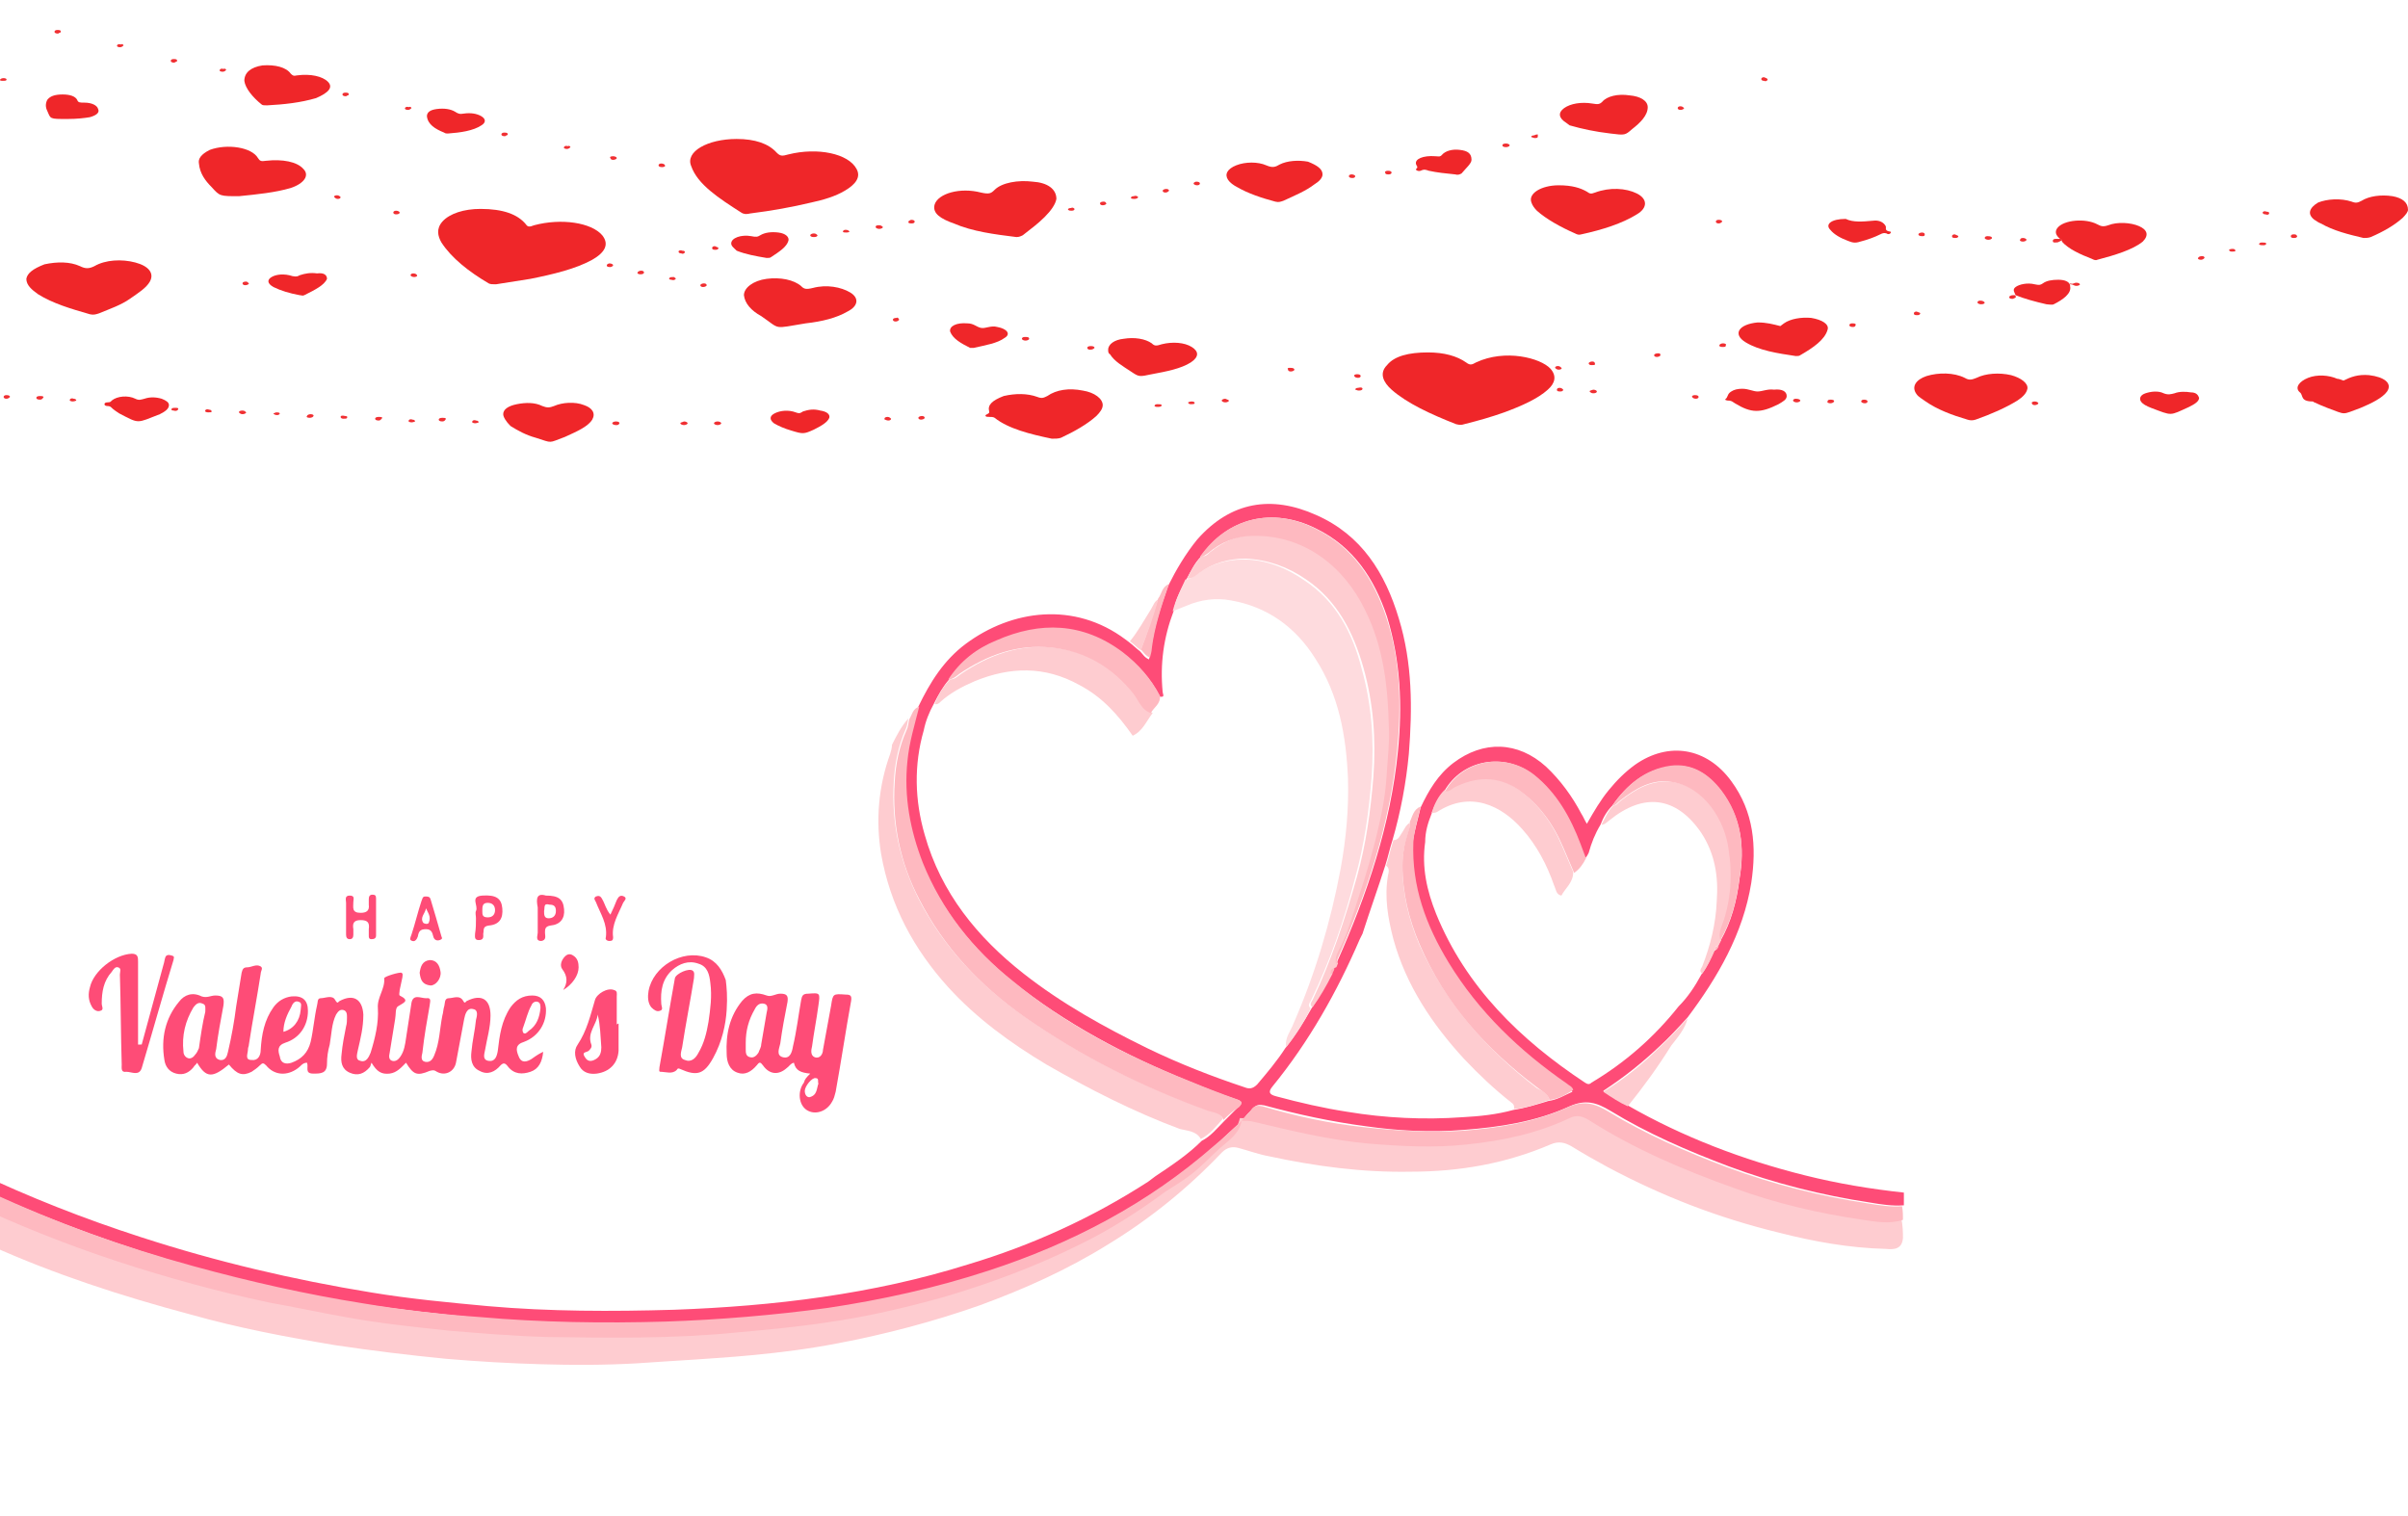 <?xml version="1.0" encoding="utf-8"?>
<!-- Generator: Adobe Illustrator 23.1.0, SVG Export Plug-In . SVG Version: 6.00 Build 0)  -->
<svg version="1.1" id="Layer_1" xmlns="http://www.w3.org/2000/svg" xmlns:xlink="http://www.w3.org/1999/xlink" x="0px" y="0px"
	 viewBox="0 0 265.1 166.9" xml:space="preserve">
<style type="text/css">
	.st0{fill:#FE4C77;}
	.st1{fill:#FECCD0;}
	.st2{fill:#FEB9C0;}
	.st3{fill:#FEDBDE;}
	.st4{fill:#EF2629;}
	.st5{fill:#F02F32;}
</style>
<g id="Text">
	<path class="st0" d="M59.8,115.8c-0.1,1.1-0.5,1.9-1.4,2.2c-0.9,0.3-1.8,0.3-2.5-0.6c-0.3-0.4-0.5-0.4-0.8-0.1
		c-0.6,0.7-1.4,1.1-2.3,0.6c-0.9-0.4-1-1.3-0.9-2.1c0.1-1.2,0.4-2.4,0.5-3.5c0.1-0.4,0.3-1.1-0.3-1.2c-0.7-0.2-0.9,0.6-1,1.1
		c-0.3,1.6-0.6,3.2-0.9,4.8c-0.2,1-1.2,1.5-2.1,1c-0.3-0.2-0.4-0.2-0.8-0.1c-1.4,0.6-1.8,0.4-2.6-0.9c-0.5,0.5-1,1.1-1.8,1.2
		c-0.9,0.1-1.4-0.2-2-1.2c-0.1,0.2-0.1,0.4-0.2,0.5c-0.6,0.7-1.3,1-2.2,0.6s-1-1.2-0.9-2c0.1-1.1,0.3-2.1,0.5-3.1
		c0.1-0.3,0.1-0.7,0.1-1s0-0.7-0.4-0.8c-0.4-0.1-0.6,0.2-0.8,0.5c-0.5,1-0.5,2.2-0.7,3.3c-0.2,0.7-0.3,1.4-0.3,2.1
		c0,1.1-0.7,1.1-1.5,1.1c-1,0-0.5-0.7-0.7-1.2c-0.5,0-0.7,0.4-1,0.6c-1.2,0.9-2.6,0.8-3.5-0.3c-0.3-0.3-0.4-0.3-0.7,0
		c-0.3,0.3-0.6,0.5-0.9,0.7c-1,0.5-1.6,0.3-2.5-0.8c-1.8,1.5-2.5,1.5-3.5-0.2c-0.1,0.2-0.3,0.3-0.4,0.5c-0.5,0.6-1.1,0.9-1.9,0.7
		c-0.8-0.2-1.2-0.8-1.3-1.5c-0.4-2.4,0.1-4.6,1.6-6.4c0.6-0.8,1.5-1.1,2.5-0.6c0.6,0.2,1-0.1,1.5-0.1c0.9,0,1,0.3,0.9,1.1
		c-0.3,1.6-0.6,3.2-0.8,4.8c-0.1,0.4-0.3,1,0.4,1.2c0.6,0.1,0.8-0.4,0.9-0.9c0.4-1.7,0.7-3.4,0.9-5c0.2-1.2,0.4-2.5,0.6-3.7
		c0.1-0.4,0.2-0.6,0.6-0.6c0.5,0,1-0.4,1.5-0.1c0.3,0.2,0,0.5,0,0.8c-0.4,2.6-0.9,5.2-1.3,7.8c0,0.2-0.1,0.3-0.1,0.5
		c0,0.5-0.4,1.2,0.4,1.2c0.7,0.1,1-0.5,1-1.1c0.1-1.7,0.4-3.3,1.4-4.7c0.5-0.7,1.2-1.1,2-1.2c1.2-0.1,1.8,0.4,1.8,1.6
		c0,1.6-0.9,3-2.5,3.5c-0.9,0.3-0.8,0.9-0.6,1.5c0.1,0.8,0.7,0.9,1.3,0.7c1.1-0.4,1.8-1.1,2.1-2.3c0.3-1.3,0.4-2.7,0.7-4
		c0.1-0.3,0-0.8,0.4-0.8c0.5,0,1.3-0.4,1.6,0.2c0.3,0.5,0.3,0.2,0.5,0.1c1.5-0.8,2.5-0.2,2.6,1.5c0,1.4-0.3,2.6-0.6,3.9
		c-0.1,0.5-0.3,1.1,0.3,1.2c0.6,0.2,0.9-0.4,1.1-0.9c0.5-1.6,0.9-3.3,0.8-4.9c-0.1-1.2,0.8-2.1,0.7-3.3c0-0.2,1.7-0.7,1.9-0.6
		s0.1,0.3,0.1,0.5c-0.1,0.5-0.2,0.9-0.3,1.4c0,0.2-0.1,0.5,0,0.6c1.2,0.6,0.4,0.8-0.2,1.2c-0.3,0.2-0.2,0.9-0.3,1.4
		c-0.2,1.2-0.4,2.5-0.6,3.7c-0.1,0.4-0.1,0.8,0.3,0.9c0.4,0.1,0.7-0.2,0.9-0.5c0.4-0.6,0.5-1.3,0.6-2c0.2-1.3,0.4-2.6,0.6-3.9
		c0.2-1,1-0.5,1.6-0.5c0.7-0.1,0.4,0.5,0.4,0.8c-0.3,1.7-0.6,3.4-0.8,5.2c-0.1,0.4-0.2,0.9,0.3,1s0.8-0.2,1-0.7
		c0.6-1.4,0.6-2.9,0.9-4.4c0.1-0.3,0.1-0.7,0.2-1c0.1-0.3,0-0.9,0.5-0.9s1.2-0.4,1.6,0.3c0.2,0.4,0.3,0,0.4,0
		c1.6-0.8,2.6-0.2,2.6,1.6c0,1.3-0.4,2.6-0.6,3.8c-0.1,0.5-0.3,1.1,0.4,1.2s0.9-0.5,1-1.1c0.2-1.7,0.4-3.3,1.4-4.8
		c0.6-0.8,1.3-1.3,2.4-1.3c0.9,0,1.4,0.5,1.5,1.4c0.1,1.6-0.8,3.1-2.4,3.7c-1,0.3-0.9,0.9-0.6,1.6c0.3,0.8,0.9,0.6,1.4,0.3
		C59.2,116.1,59.4,116,59.8,115.8z M22.6,111.4c0-0.4,0.1-0.8-0.3-0.9c-0.4-0.2-0.7,0-1,0.4c-0.9,1.5-1.3,3.1-1.1,4.9
		c0,0.3,0.2,0.6,0.5,0.7s0.6-0.1,0.8-0.4c0.2-0.2,0.3-0.5,0.4-0.7C22.1,114,22.3,112.6,22.6,111.4z M31.2,113.6
		c1.1-0.3,1.8-1.2,1.9-2.4c0-0.3,0.2-0.8-0.2-0.9c-0.4-0.2-0.7,0.2-0.8,0.5C31.6,111.7,31.2,112.6,31.2,113.6z M59.5,111
		c0-0.3,0-0.6-0.3-0.7s-0.6,0.1-0.7,0.4c-0.4,0.7-0.6,1.6-0.9,2.4c-0.1,0.2-0.1,0.4,0,0.6c0.2,0.2,0.4,0,0.6-0.2
		C59.1,112.9,59.4,112,59.5,111z"/>
	<path class="st0" d="M89.2,118.2c-1-0.1-1.6-0.3-1.8-1.2c-0.4,0.1-0.5,0.4-0.8,0.6c-0.9,0.8-1.9,0.7-2.6-0.3
		c-0.3-0.4-0.4-0.4-0.7,0c-0.6,0.7-1.3,1.1-2.1,0.8c-0.9-0.3-1.2-1.2-1.2-2.1c-0.1-2.1,0.3-4.1,1.7-5.8c0.8-0.9,1.6-1,2.7-0.6
		c0.5,0.2,1-0.2,1.5-0.2c0.7,0,0.9,0.2,0.8,0.9c-0.3,1.5-0.6,3.1-0.8,4.6c-0.1,0.5-0.5,1.3,0.3,1.5s1-0.6,1.1-1.2
		c0.4-1.7,0.6-3.4,0.9-5.1c0.1-0.5,0.2-0.7,0.8-0.7c1.3-0.1,1.3-0.1,1.1,1.3c-0.2,1.5-0.5,3-0.7,4.5c-0.1,0.4-0.2,1,0.3,1.2
		c0.6,0.2,0.9-0.4,0.9-0.8c0.3-1.6,0.6-3.3,0.9-4.9c0.2-1.3,0.2-1.3,1.6-1.2c0.5,0,0.7,0.1,0.6,0.7c-0.6,3.3-1.1,6.7-1.7,10
		c-0.1,0.4-0.2,0.8-0.4,1.1c-0.6,1.1-1.9,1.5-2.8,0.9s-1-2.1-0.3-3C88.6,118.8,88.8,118.6,89.2,118.2z M82.1,114.8
		c0,0.2,0,0.5,0,0.7c0,0.4,0,0.8,0.5,0.9c0.4,0.1,0.7-0.2,0.9-0.5c0.1-0.3,0.3-0.6,0.3-0.9c0.2-1.2,0.4-2.3,0.6-3.5
		c0.1-0.4,0.2-0.9-0.3-1s-0.8,0.2-1,0.6C82.4,112.3,82.1,113.5,82.1,114.8z M90.1,119.3c-0.1-0.2,0.1-0.6-0.3-0.6
		c-0.4-0.1-1.2,0.9-1.2,1.4c0,0.4,0.2,0.7,0.5,0.7C90,120.6,89.9,119.8,90.1,119.3z"/>
	<path class="st0" d="M80,111.2c-0.1,1.6-0.5,3.5-1.5,5.3s-1.8,2-3.6,1.2c-0.2-0.1-0.3-0.1-0.4,0.1c-0.5,0.5-1.2,0.2-1.8,0.2
		c-0.2,0-0.1-0.3-0.1-0.5c0.6-3.3,1.1-6.5,1.7-9.8c0.1-0.5,1.6-1.2,2-0.8c0.2,0.2,0.1,0.5,0.1,0.8c-0.4,2.5-0.9,5-1.3,7.6
		c-0.1,0.5-0.4,1.2,0.3,1.4c0.7,0.3,1.2-0.2,1.5-0.8c0.6-1,0.9-2.2,1.1-3.4c0.2-1.4,0.4-2.8,0.2-4.3c-0.1-0.9-0.3-1.8-1.3-2.1
		c-1.1-0.4-2.1,0-2.9,0.7c-1.1,1-1.3,2.3-1.2,3.7c0,0.3,0.3,0.7-0.2,0.8c-0.3,0.1-0.6-0.1-0.9-0.4c-0.4-0.5-0.4-1.2-0.3-1.8
		c0.5-2.7,3.7-4.6,6.3-3.7c1.2,0.4,1.8,1.4,2.2,2.5C80,108.7,80.1,109.7,80,111.2z"/>
	<path class="st0" d="M15.6,115c0.8-2.9,1.6-5.9,2.4-8.8c0.1-0.3,0.1-0.5,0.2-0.8s0.4-0.3,0.7-0.2c0.4,0.1,0.2,0.3,0.2,0.5
		c-1.2,3.9-2.3,7.9-3.5,11.9c-0.3,0.9-1.1,0.4-1.7,0.4c-0.6,0.1-0.5-0.4-0.5-0.8c-0.1-3.3-0.1-6.6-0.2-9.9c0-0.3,0.2-0.7-0.2-0.8
		c-0.3-0.1-0.5,0.2-0.7,0.5c-0.9,1-1.1,2.2-1.1,3.5c0,0.3,0.3,0.7-0.2,0.8c-0.3,0.1-0.7-0.1-0.9-0.5c-0.4-0.7-0.4-1.4-0.2-2.1
		c0.4-1.8,2.7-3.6,4.6-3.7c0.7,0,0.7,0.4,0.7,0.9c0,2.7,0,5.3,0,8c0,0.4,0,0.7,0,1.1C15.5,115,15.5,115,15.6,115z"/>
	<path class="st0" d="M68.1,112.7c0,1,0,2,0,3c-0.1,1.4-1,2.3-2.4,2.5c-0.8,0.1-1.5-0.1-1.9-0.8c-0.5-0.8-0.7-1.7-0.2-2.4
		c1-1.5,1.4-3.2,1.9-4.9c0.2-0.7,1.4-1.4,2.1-1.1c0.4,0.1,0.3,0.4,0.3,0.7c0,1,0,2,0,3.1C68,112.7,68,112.7,68.1,112.7z M65.8,111.7
		c-0.1,1.1-1.2,2-0.7,3.3c0.1,0.3-0.1,0.5-0.3,0.7c-0.3,0.2-0.8,0.1-0.4,0.7c0.3,0.5,0.7,0.5,1.2,0.2s0.6-0.8,0.6-1.3
		C66.1,114.1,66.1,112.9,65.8,111.7z"/>
	<path class="st0" d="M38.1,101c0-0.5,0-1.1,0-1.6c0-0.3-0.2-0.8,0.4-0.8c0.6,0,0.4,0.4,0.4,0.7c0,0.6-0.2,1.2,0.8,1.2
		c0.6,0,1-0.2,0.9-0.9c0-0.2,0-0.4,0-0.6c0-0.3,0.1-0.5,0.4-0.5c0.3,0,0.4,0.1,0.4,0.4c0,1.4,0,2.7,0,4.1c0,0.3-0.2,0.4-0.5,0.4
		s-0.3-0.2-0.3-0.4c0-0.2,0-0.5,0-0.7c0.1-0.7-0.1-1-0.9-1c-0.8,0-0.9,0.4-0.8,1c0,0.2,0,0.4,0,0.6c0,0.3-0.1,0.5-0.4,0.5
		c-0.3,0-0.4-0.2-0.4-0.5C38.1,102.4,38.1,101.7,38.1,101L38.1,101z"/>
	<path class="st0" d="M60.1,98.6c1.4,0,1.9,0.4,2,1.5c0.1,1-0.4,1.7-1.5,1.8c-0.6,0.1-0.6,0.4-0.6,0.8c0,0.3,0.2,0.8-0.4,0.9
		c-0.7,0-0.4-0.6-0.4-0.9c0-0.9,0-1.8,0-2.8C59,98.9,59.1,98.3,60.1,98.6z M59.9,100.3c0,0.4,0,0.8,0.5,0.8s0.8-0.3,0.8-0.8
		s-0.2-0.7-0.7-0.7C59.8,99.4,60,99.9,59.9,100.3z"/>
	<path class="st0" d="M52.4,101.1c0-0.3-0.1-0.6,0-0.8c0.3-0.6-0.7-1.6,0.7-1.7c1.5-0.1,2.1,0.3,2.2,1.4c0.1,1.1-0.3,1.8-1.5,1.9
		c-0.7,0.1-0.5,0.5-0.6,0.9c0,0.3,0.1,0.7-0.5,0.7c-0.5,0-0.4-0.4-0.4-0.7C52.4,102.2,52.4,101.7,52.4,101.1z M53.1,100.3
		c0,0.4,0,0.7,0.6,0.7c0.5,0,0.8-0.3,0.8-0.8s-0.3-0.8-0.8-0.8C53.1,99.4,53.1,99.8,53.1,100.3z"/>
	<path class="st0" d="M48.6,103.1c0.1,0.2,0.1,0.3-0.2,0.4s-0.6,0-0.7-0.4c-0.1-0.4-0.2-0.8-0.8-0.8s-0.8,0.2-0.9,0.8
		c-0.1,0.3-0.3,0.6-0.6,0.5c-0.4-0.1-0.2-0.4-0.1-0.7c0.4-1.2,0.7-2.5,1.1-3.7c0.1-0.2,0.1-0.5,0.4-0.5c0.3,0,0.5,0,0.6,0.3
		C47.8,100.3,48.2,101.7,48.6,103.1z M46.9,100c-0.1,0.6-0.7,1-0.3,1.6c0.1,0.1,0.5,0.2,0.6,0C47.5,100.9,47.1,100.5,46.9,100z"/>
	<path class="st0" d="M67.2,100.7c0.3-0.6,0.5-1.1,0.7-1.6c0.2-0.4,0.4-0.6,0.8-0.4s0,0.5-0.1,0.7c-0.5,1.2-1.3,2.4-1.1,3.8
		c0,0.3-0.1,0.4-0.4,0.4s-0.5-0.2-0.4-0.4c0.2-1.5-0.6-2.6-1.1-3.9c-0.1-0.2-0.3-0.4,0-0.6c0.3-0.1,0.5-0.1,0.7,0.3
		C66.6,99.5,66.7,100.1,67.2,100.7z"/>
	<path class="st0" d="M62,109c0.5-0.8,0.5-1.5-0.1-2.3c-0.3-0.4-0.1-1,0.3-1.4c0.3-0.3,0.6-0.3,0.9-0.1c0.5,0.3,0.6,0.8,0.6,1.3
		C63.7,107.4,63,108.4,62,109z"/>
	<path class="st0" d="M46.2,107.1c0.1-0.7,0.3-1.3,1.1-1.4c0.8,0,1.1,0.6,1.2,1.3c0.1,0.7-0.5,1.5-1.1,1.5
		C46.5,108.4,46.3,107.9,46.2,107.1z"/>
</g>
<g id="Hearts">
	<path class="st0" d="M156.4,88.9c0.9-1.9,1.9-3.6,3.6-4.9c3.3-2.5,7.1-2.4,10.2,0.4c1.6,1.5,2.9,3.3,3.9,5.2
		c0.2,0.3,0.3,0.6,0.6,1.1c0.8-1.4,1.5-2.6,2.4-3.7s1.8-2,2.9-2.8c3.7-2.6,7.9-1.9,10.6,1.8c2.5,3.4,2.8,7.2,2.2,11.2
		c-0.9,5.6-3.7,10.4-7,14.8c-1,1.1-2,2.2-3.1,3.2c-1.9,1.8-3.9,3.4-6.2,4.9c0.9,0.6,1.8,1.2,2.7,1.6c6.1,3.5,12.7,6,19.5,7.7
		c3.6,0.9,7.2,1.5,10.9,1.9c0,0.5,0,1,0,1.4c-1.3,0.1-2.5-0.1-3.7-0.3c-5.3-0.8-10.5-2.1-15.6-4c-4.5-1.7-8.9-3.6-13-6.1
		c-1.5-0.9-2.7-1.3-4.5-0.5c-3.7,1.7-7.7,2.3-11.7,2.6c-3.6,0.3-7.2,0.1-10.7-0.4c-3.8-0.5-7.5-1.3-11.2-2.3
		c-0.5-0.1-0.9-0.1-1.2,0.3c-0.4,0.4-0.9,0.8-1.1,1.3l0,0c-1.1,0.9-2.1,1.9-3.2,2.9c-7.3,6.4-15.8,10.8-24.9,13.8
		c-5.8,1.9-11.7,3.2-17.7,4.1c-5.9,0.9-11.8,1.4-17.8,1.5c-6.8,0.2-13.7,0.1-20.5-0.5c-4.3-0.4-8.5-0.9-12.8-1.5
		c-6.3-1-12.5-2.4-18.7-4.1c-7.7-2.2-15.2-4.9-22.5-8.2c-2.1-1-4.2-2-6.2-2.9c0-0.5,0-1.1,0-1.6c1.7,0.5,3.1,1.5,4.7,2.2
		c5.9,2.8,12,5.2,18.2,7.2c8.3,2.7,16.8,4.7,25.4,6.1c4.2,0.7,8.5,1.1,12.8,1.5c6.8,0.6,13.7,0.6,20.5,0.4c11-0.4,21.9-1.7,32.4-5
		c7-2.1,13.6-5.1,19.8-9.1c0.3-0.2,0.5-0.4,0.8-0.6c1.8-1.2,3.6-2.4,5.1-3.9c1-0.5,1.7-1.4,2.5-2.2c0.5-0.5,1-1,1.5-1.5
		c0.6-0.5,0.4-0.7-0.3-0.9c-1.8-0.6-3.5-1.3-5.2-2c-6.9-2.8-13.5-6.3-19.4-11c-4.3-3.5-7.8-7.8-9.9-13c-1.4-3.6-2.1-7.3-1.7-11.2
		c0.2-2.1,0.8-4,1.3-6c1.3-2.7,2.8-5.1,5.2-6.9c5.1-3.8,12-4.7,17.6-0.5c0.1,0.1,0.3,0.2,0.4,0.3c0.4,0.3,0.8,0.7,1.2,1
		c0.3,0.3,0.5,0.7,1,0.9c0.1-0.4,0.1-0.7,0.2-1c0.3-2.5,1.1-4.8,1.9-7.1c0.9-1.8,1.9-3.5,3.2-5.1c3.7-4.2,8.2-4.9,13.1-2.7
		c5,2.2,7.6,6.4,9.1,11.4c1.5,4.9,1.5,9.9,1.1,14.9c-0.3,3.2-0.9,6.4-1.8,9.5c-0.3,0.9-0.5,1.9-0.8,2.8c-0.8,2.5-1.7,5-2.5,7.5
		c-0.1,0.2-0.2,0.4-0.3,0.6c-2.5,5.8-5.6,11.3-9.6,16.2c-0.5,0.6-0.4,0.9,0.4,1.1c2.6,0.7,5.2,1.3,7.8,1.7c4.2,0.7,8.5,0.9,12.7,0.6
		c1.9-0.1,3.8-0.3,5.6-0.8c1.3-0.2,2.6-0.6,3.9-1c0.9-0.1,1.7-0.6,2.6-1c-0.2-0.4-0.5-0.5-0.7-0.7c-5.2-3.6-9.7-7.9-13-13.3
		c-2.5-4.1-4.1-8.4-3.9-13.3C155.7,91.5,156.1,90.2,156.4,88.9z M177.5,88.7c-0.6,0.6-1,1.3-1.3,2.1c-0.6,1-1,2-1.3,3.1
		c-0.1,0.2-0.2,0.4-0.4,0.6c-0.2-0.5-0.4-1.1-0.6-1.6c-1.1-2.9-2.6-5.6-5.1-7.6c-3.2-2.5-7.8-1.7-9.8,1.8c-0.7,0.7-1.1,1.6-1.4,2.5
		c-0.4,1-0.7,2-0.7,3.1c-0.4,2.8,0.2,5.4,1.2,7.9c3.3,8.1,9.3,13.9,16.4,18.6c0.3,0.2,0.5,0.2,0.7,0c3.7-2.2,6.9-5,9.6-8.4
		c1-1,1.8-2.2,2.5-3.5c0.6-0.8,1-1.7,1.4-2.6c0.2-0.1,0.4-0.2,0.4-0.5c0.1-0.2,0.2-0.4,0.3-0.6c1.2-2.1,1.8-4.4,2.1-6.8
		c0.6-3.5,0.2-6.8-2-9.7c-1.4-1.8-3.2-3.1-5.6-2.7C181.2,84.7,179.1,86.4,177.5,88.7z M104.5,74.8c-0.7,0.8-1.2,1.7-1.7,2.7
		c-0.5,0.9-0.9,1.9-1.1,2.9c-1.1,3.8-1,7.7,0.1,11.5c1.8,6.4,5.8,11.3,10.9,15.3c4.2,3.3,8.9,5.9,13.6,8.2c3.5,1.7,7.1,3.1,10.7,4.3
		c0.5,0.2,0.9,0.2,1.4-0.3c1.1-1.3,2.2-2.6,3.1-4c1.1-1.4,2-2.8,2.9-4.4c0.8-1.2,1.5-2.4,2-3.7c0.2-0.2,0.4-0.4,0.4-0.7
		c0.1-0.1,0.1-0.3,0.2-0.4c0.1-0.1,0.2-0.2,0.2-0.3c3.3-7.4,5.9-15.1,6.7-23.2c0.5-5,0.3-9.9-1.2-14.8c-1.4-4.2-3.7-7.7-7.8-9.7
		c-4.8-2.4-9.8-1.2-12.7,3.1c-0.7,0.7-1.1,1.6-1.6,2.5c-0.6,1.1-1.2,2.2-1.4,3.5c-1.1,2.9-1.5,5.8-1.2,8.9c0,0.2,0.3,0.6-0.3,0.5
		c-1-2-2.4-3.5-4.1-4.8c-4.4-3.3-9-3.4-13.9-1.3C107.6,71.4,105.8,72.8,104.5,74.8z"/>
	<path class="st1" d="M209.5,136.3c-0.1,1.2-0.9,1.3-1.9,1.2c-4-0.1-7.9-0.8-11.8-1.8c-6.6-1.6-12.8-4-18.8-7.2
		c-1.3-0.7-2.7-1.5-4-2.3c-0.7-0.4-1.4-0.6-2.3-0.2c-4.9,2.1-10,3-15.4,3c-5.3,0.1-10.5-0.6-15.6-1.7c-1.1-0.2-2.2-0.6-3.3-0.9
		c-0.7-0.2-1.3-0.1-1.9,0.5c-3.7,3.9-7.9,7.3-12.5,10.1c-4.5,2.8-9.2,4.9-14.1,6.7c-5.1,1.8-10.4,3.2-15.7,4.2
		c-3.1,0.6-6.2,1-9.4,1.3c-4.2,0.4-8.5,0.6-12.7,0.9c-3.5,0.2-7,0.2-10.5,0.1c-3.5-0.1-7-0.3-10.5-0.6c-4.1-0.4-8.2-0.9-12.2-1.5
		c-5.4-0.9-10.7-1.9-16-3.4c-7.5-2-14.9-4.4-22-7.6c-1.8-0.8-3.6-1.6-5.5-2.5c-0.3-0.1-0.6-0.2-1-0.2c0-1.3,0-2.6,0-3.9
		c1.3,0,2.3,0.8,3.4,1.3c5.5,2.7,11.2,4.9,17,6.8c5.5,1.8,11,3.4,16.6,4.5c2.8,0.6,5.6,1.2,8.4,1.6c3.8,0.6,7.6,1.1,11.4,1.5
		c3.6,0.4,7.2,0.7,10.8,0.7c7,0.1,13.9,0.1,20.9-0.5c3.3-0.3,6.6-0.6,9.9-1.1c4.4-0.6,8.7-1.6,12.9-2.8c5.2-1.5,10.2-3.4,15-5.8
		c3.3-1.6,6.4-3.6,9.4-5.8c0.9-0.6,1.8-1.1,2.7-1.8c1.2-0.9,2.1-2,3.2-2.9c1-0.9,2.2-1.6,2.5-3.1l0,0c0.4,0,0.9,0,1.3,0.1
		c4.1,1.1,8.3,2,12.6,2.4c3.6,0.3,7.3,0.5,10.9,0.1c3.9-0.4,7.7-1.2,11.3-2.9c0.8-0.4,1.4-0.2,2.1,0.2c5,3.2,10.4,5.5,16,7.5
		c4.6,1.6,9.4,2.8,14.2,3.5c1.4,0.2,2.9,0.5,4.4,0C209.5,135,209.5,135.7,209.5,136.3z"/>
	<path class="st2" d="M136.7,123.4c-0.3,1.5-1.5,2.2-2.5,3.1c-1.1,1-2.1,2.1-3.2,2.9c-0.9,0.7-1.8,1.2-2.7,1.8
		c-3,2.2-6.1,4.2-9.4,5.8c-4.8,2.4-9.9,4.3-15,5.8c-4.3,1.2-8.6,2.2-12.9,2.8c-3.3,0.5-6.6,0.8-9.9,1.1c-7,0.7-13.9,0.6-20.9,0.5
		c-3.6-0.1-7.2-0.4-10.8-0.7c-3.8-0.4-7.6-0.8-11.4-1.5c-2.8-0.5-5.6-1.1-8.4-1.6c-5.6-1.2-11.1-2.7-16.6-4.5
		c-5.8-1.9-11.5-4.2-17-6.8c-1.1-0.5-2.1-1.3-3.4-1.3c0-0.8,0-1.6,0-2.5c2.1,1,4.2,2,6.2,2.9c7.3,3.4,14.8,6.1,22.5,8.2
		c6.2,1.7,12.4,3.1,18.7,4.1c4.2,0.7,8.5,1.2,12.8,1.5c6.8,0.6,13.7,0.7,20.5,0.5c5.9-0.2,11.9-0.7,17.8-1.5
		c6-0.9,11.9-2.2,17.7-4.1c9.2-3,17.6-7.4,24.9-13.8C134.6,125.4,135.6,124.4,136.7,123.4z"/>
	<path class="st2" d="M209.5,134.3c-1.5,0.5-3,0.2-4.4,0c-4.8-0.7-9.6-1.8-14.2-3.5c-5.6-2-11-4.3-16-7.5c-0.7-0.4-1.3-0.6-2.1-0.2
		c-3.6,1.7-7.4,2.5-11.3,2.9c-3.6,0.4-7.3,0.2-10.9-0.1c-4.3-0.4-8.4-1.4-12.6-2.4c-0.4-0.1-0.9-0.1-1.3-0.1
		c0.3-0.5,0.8-0.8,1.1-1.3c0.3-0.4,0.7-0.4,1.2-0.3c3.7,1.1,7.4,1.9,11.2,2.3c3.6,0.4,7.1,0.6,10.7,0.4c4-0.3,8-0.9,11.7-2.6
		c1.8-0.8,3-0.4,4.5,0.5c4.1,2.5,8.5,4.4,13,6.1c5.1,1.9,10.3,3.2,15.6,4c1.2,0.2,2.5,0.4,3.7,0.3
		C209.5,133.3,209.5,133.8,209.5,134.3z"/>
	<path class="st1" d="M132.2,125.4c-0.5-0.9-1.5-0.9-2.3-1.1c-5.1-1.9-10-4.4-14.7-7.1c-4-2.4-7.7-5.1-10.8-8.5
		c-3.8-4.2-6.4-9-7.4-14.7c-0.6-3.7-0.3-7.4,1-11c0.1-0.3,0.2-0.7,0.2-1c0.5-1,1-2,1.8-2.9c-0.1,0.4-0.1,0.8-0.3,1.2
		c-0.8,1.8-1.2,3.8-1.3,5.7c-0.3,4.6,0.7,8.9,2.7,12.9c2.7,5.3,6.7,9.5,11.5,12.9c6.3,4.4,13.1,7.8,20.3,10.4c0.6,0.2,1.5,0.2,1.7,1
		C133.9,124,133.2,124.9,132.2,125.4z"/>
	<path class="st2" d="M134.7,123.3c-0.3-0.8-1.1-0.8-1.7-1c-7.2-2.6-14-6-20.3-10.4c-4.8-3.4-8.8-7.6-11.5-12.9
		c-2.1-4-3-8.4-2.7-12.9c0.1-2,0.5-3.9,1.3-5.7c0.2-0.4,0.2-0.8,0.3-1.2c0.3-0.5,0.4-1.2,1.1-1.4c-0.5,2-1.1,3.9-1.3,6
		c-0.4,3.9,0.3,7.6,1.7,11.2c2.1,5.2,5.5,9.5,9.9,13c5.8,4.8,12.4,8.2,19.4,11c1.7,0.7,3.5,1.4,5.2,2c0.6,0.2,0.8,0.4,0.3,0.9
		C135.7,122.3,135.2,122.8,134.7,123.3z"/>
	<path class="st1" d="M170.6,121.1c-1.3,0.4-2.5,0.9-3.9,1c0-0.3,0-0.5-0.3-0.7c-1.9-1.5-3.6-3.1-5.2-4.8c-3.5-3.8-6.4-8.1-7.8-13.2
		c-0.6-2.3-1-4.6-0.6-7c0.1-0.4,0.2-0.8-0.2-1.1c0.3-0.9,0.5-1.9,0.8-2.8c0.6,0,0.7-0.5,1-0.9c0.2-0.3,0.4-0.8,0.8-1
		c0.1,0.4-0.1,0.8-0.2,1.2c-0.4,1.2-0.6,2.4-0.6,3.6c0,3,0.7,5.9,1.9,8.7c2.9,6.4,7.4,11.5,12.9,15.7
		C169.8,120.1,170.4,120.4,170.6,121.1z"/>
	<path class="st2" d="M170.6,121.1c-0.2-0.7-0.9-1-1.4-1.4c-5.6-4.2-10.1-9.2-12.9-15.7c-1.2-2.8-1.9-5.7-1.9-8.7
		c0-1.2,0.2-2.4,0.6-3.6c0.1-0.4,0.3-0.8,0.2-1.2c0.3-0.6,0.4-1.4,1.2-1.7c-0.3,1.3-0.7,2.5-0.8,3.9c-0.2,4.9,1.4,9.2,3.9,13.3
		c3.3,5.4,7.8,9.7,13,13.3c0.2,0.2,0.6,0.3,0.7,0.7C172.4,120.5,171.6,121,170.6,121.1z"/>
	<path class="st1" d="M179.2,121.8c-0.9-0.4-1.8-1-2.7-1.6c2.3-1.4,4.3-3,6.2-4.9c1.1-1,2.1-2.1,3.1-3.2c-0.3,1.2-1.1,2.1-1.8,3
		C182.5,117.5,180.9,119.7,179.2,121.8z"/>
	<path class="st2" d="M128.7,64.3c-0.8,2.3-1.6,4.7-1.9,7.1c0,0.3-0.1,0.6-0.2,1c-0.5-0.2-0.7-0.6-1-0.9c0.7-1.8,1.3-3.7,1.9-5.6
		C127.9,65.4,127.9,64.6,128.7,64.3z"/>
	<path class="st1" d="M127.5,66c-0.5,1.9-1.2,3.8-1.9,5.6c-0.4-0.3-0.8-0.7-1.2-1c0.9-1.1,1.6-2.4,2.3-3.5
		C127,66.6,127.1,66.2,127.5,66z"/>
	<path class="st3" d="M141.6,115.3c-0.2-1,0.5-1.8,0.8-2.6c2.4-5.5,4.1-11.2,5.2-17.1c0.6-3.3,0.9-6.6,0.8-9.9
		c-0.2-4.7-1-9.2-3.6-13.2c-2.2-3.5-5.3-5.7-9.3-6.4c-1.6-0.3-3.3-0.1-4.9,0.6c-0.5,0.2-1,0.4-1.5,0.6c0.3-1.2,0.9-2.4,1.4-3.5
		c0.5,0,0.9-0.3,1.3-0.6c1.5-1.1,3.3-1.6,5.1-1.6c2.4,0,4.7,0.9,6.7,2.3c3.5,2.3,5.3,5.8,6.3,9.7c1.1,3.9,1.4,7.9,1.1,12
		c-0.3,3.8-0.8,7.4-1.8,11c-1.2,4.7-2.8,9.3-4.9,13.6c-0.1,0.2-0.4,0.5,0,0.8C143.6,112.5,142.7,113.9,141.6,115.3z"/>
	<path class="st1" d="M144.5,110.9c-0.4-0.3-0.1-0.6,0-0.8c2.1-4.4,3.6-9,4.9-13.6c1-3.6,1.5-7.3,1.8-11c0.3-4.1,0-8.1-1.1-12
		s-2.9-7.4-6.3-9.7c-2-1.4-4.3-2.2-6.7-2.3c-1.8,0-3.6,0.5-5.1,1.6c-0.4,0.3-0.7,0.6-1.3,0.6c0.4-0.9,0.9-1.7,1.6-2.5
		c0.4,0.1,0.6-0.1,0.9-0.4c1.5-1.2,3.1-1.9,5-1.9c5.6-0.1,10,3.4,12.3,8.2c1.9,4,2.4,8.4,2.6,12.8c0.1,1.6-0.2,3.1-0.2,4.7
		c-0.1,2.1-0.5,4.2-0.9,6.2c-0.6,2.7-1.4,5.5-2.3,8.1c-0.6,1.7-1,3.5-1.9,5.2c-0.3,0.6-0.8,1.2-0.5,2c-0.1,0.1-0.1,0.3-0.2,0.4
		c-0.4,0.1-0.4,0.4-0.4,0.7C146,108.6,145.3,109.8,144.5,110.9z"/>
	<path class="st2" d="M147.1,106.2c-0.2-0.8,0.2-1.4,0.5-2c0.8-1.6,1.3-3.4,1.9-5.2c0.9-2.7,1.7-5.4,2.3-8.1
		c0.5-2.1,0.8-4.1,0.9-6.2c0.1-1.6,0.3-3.1,0.2-4.7c-0.1-4.4-0.6-8.8-2.6-12.8c-2.3-4.8-6.7-8.3-12.3-8.2c-1.9,0-3.6,0.7-5,1.9
		c-0.3,0.2-0.5,0.4-0.9,0.4c3-4.3,8-5.5,12.7-3.1c4.1,2,6.4,5.5,7.8,9.7c1.6,4.8,1.7,9.8,1.2,14.8c-0.8,8.2-3.4,15.8-6.7,23.2
		C147.2,106,147.1,106.1,147.1,106.2z"/>
	<path class="st1" d="M124.7,81c-1.6-2.3-3.4-4.3-5.9-5.6c-3.8-2.1-7.6-2-11.5-0.4c-1.4,0.6-2.7,1.3-3.8,2.3
		c-0.2,0.2-0.4,0.3-0.6,0.2c0.4-1,0.9-1.9,1.7-2.7c0.5,0,0.8-0.3,1.2-0.6c3.1-2.1,6.4-3.3,10.2-2.9c3.7,0.4,6.7,2.2,9,5.1
		c0.6,0.7,0.9,1.7,1.9,2.1C126.2,79.4,125.8,80.5,124.7,81z"/>
	<path class="st2" d="M126.7,78.5c-1-0.3-1.3-1.3-1.9-2.1c-2.3-2.9-5.3-4.7-9-5.1c-3.8-0.4-7.1,0.8-10.2,2.9
		c-0.4,0.3-0.7,0.6-1.2,0.6c1.3-2,3.1-3.4,5.3-4.3c4.8-2.1,9.5-2,13.9,1.3c1.7,1.3,3.1,2.9,4.1,4.8C127.8,77.5,127,77.9,126.7,78.5z
		"/>
	<path class="st1" d="M171.9,98.6c-0.6-0.1-0.6-0.7-0.8-1.1c-0.8-2.3-1.9-4.4-3.5-6.2c-2.3-2.6-5.7-4.3-9.4-1.9
		c-0.2,0.1-0.4,0.1-0.6,0.1c0.3-0.9,0.7-1.8,1.4-2.5c0.4,0.1,0.7-0.2,1-0.4c2.4-1.2,4.7-1.3,7,0.2c2.3,1.6,3.9,3.8,5,6.4
		c0.4,0.9,0.8,1.9,1.2,2.8C173.2,97.2,172.3,97.8,171.9,98.6z"/>
	<path class="st1" d="M187.4,107.2c-0.4-0.3-0.1-0.6,0-0.8c0.9-2.3,1.5-4.7,1.6-7.2c0.2-2.7-0.2-5.2-1.7-7.5
		c-2.8-4.1-6.4-4.4-10.1-1.4c-0.3,0.2-0.5,0.5-0.9,0.5c0.4-0.7,0.7-1.5,1.3-2.1c0.4,0,0.6-0.4,0.9-0.6c1.7-1.3,3.4-2.3,5.7-2
		c3.6,0.6,5.8,4.2,6.2,7.4c0.3,2.4,0.3,4.9-0.4,7.4c-0.2,0.8-0.8,1.6-0.5,2.6c-0.1,0.2-0.2,0.4-0.3,0.6c-0.3,0-0.4,0.2-0.4,0.5
		C188.4,105.5,188,106.4,187.4,107.2z"/>
	<path class="st2" d="M189.4,103.5c-0.3-0.9,0.3-1.8,0.5-2.6c0.7-2.4,0.8-4.9,0.4-7.4c-0.4-3.1-2.6-6.8-6.2-7.4
		c-2.2-0.4-4,0.7-5.7,2c-0.3,0.2-0.5,0.6-0.9,0.6c1.6-2.3,3.6-4,6.4-4.4c2.4-0.3,4.2,0.9,5.6,2.7c2.2,2.9,2.6,6.2,2,9.7
		C191.2,99.1,190.6,101.4,189.4,103.5z"/>
	<path class="st2" d="M173.3,96.1c-0.4-0.9-0.8-1.9-1.2-2.8c-1.1-2.6-2.7-4.8-5-6.4c-2.3-1.5-4.6-1.4-7-0.2c-0.3,0.2-0.6,0.5-1,0.4
		c2-3.5,6.6-4.3,9.8-1.8c2.5,2,4,4.7,5.1,7.6c0.2,0.5,0.4,1.1,0.6,1.6C174.3,95.1,173.9,95.7,173.3,96.1z"/>
	<path class="st2" d="M146.5,107.3c0-0.3-0.1-0.6,0.4-0.7C146.9,106.9,146.7,107.1,146.5,107.3z"/>
	<path class="st2" d="M188.8,104.6c0-0.3,0.1-0.4,0.4-0.5C189.2,104.4,189,104.5,188.8,104.6z"/>
</g>
<g id="Hearts_and_dots">
	<path class="st4" d="M52.9,23c2.5,0,4.1,0.6,5,1.7c0.2,0.3,0.4,0.3,0.9,0.1c3-0.8,6.3-0.3,7.5,1.1c0.8,1,0.3,1.9-1.1,2.7
		c-1.8,1-4.3,1.6-6.8,2.1c-1.2,0.2-2.5,0.4-3.8,0.6c-0.4,0-0.6,0-0.8-0.1c-2.2-1.3-4.1-2.8-5.2-4.5c-0.4-0.7-0.6-1.5,0.1-2.3
		C49.5,23.5,51.1,23,52.9,23z"/>
	<path class="st4" d="M157.2,38.8c1.8,0,3.2,0.4,4.2,1.1c0.4,0.3,0.6,0.3,1.1,0c3.2-1.5,7.1-0.5,8.2,0.7c0.7,0.8,0.5,1.6-0.3,2.3
		c-1.1,1-2.9,1.8-4.8,2.5c-1.4,0.5-2.8,0.9-4.4,1.3c-0.3,0.1-0.5,0.1-0.9,0c-2.8-1.1-5.4-2.3-7.1-3.8c-0.9-0.8-1.4-1.8-0.5-2.7
		C153.5,39.2,155.1,38.8,157.2,38.8z"/>
	<path class="st4" d="M81.1,15.3c2,0,3.5,0.5,4.4,1.5c0.4,0.4,0.6,0.4,1.3,0.2c3.2-0.8,6.6-0.1,7.5,1.6c0.5,0.9-0.1,1.7-1.3,2.4
		c-1,0.6-2.3,1-3.7,1.3c-2.1,0.5-4.3,0.9-6.7,1.2c-0.4,0.1-0.7,0.1-1-0.1c-2.5-1.6-4.8-3.1-5.5-5.1C75.4,16.7,77.9,15.3,81.1,15.3z"
		/>
	<path class="st4" d="M2.9,30.7c0.1-0.6,0.7-1.1,2-1.6c1.4-0.3,2.8-0.3,3.9,0.2c0.6,0.3,1,0.3,1.6,0c1.2-0.7,3-0.8,4.5-0.4
		c1.5,0.4,2.1,1.2,1.6,2.1c-0.4,0.7-1.2,1.2-2.2,1.9s-2.2,1.1-3.4,1.6c-0.3,0.1-0.6,0.2-1,0.1c-2.1-0.6-4.1-1.2-5.7-2.2
		C3.5,31.9,2.9,31.4,2.9,30.7z"/>
	<path class="st4" d="M116.3,21.9c-0.1,0.6-0.6,1.3-1.3,2c-0.7,0.7-1.5,1.3-2.4,2c-0.2,0.1-0.4,0.2-0.7,0.2
		c-2.4-0.3-4.8-0.6-6.9-1.5c-1.4-0.5-2.4-1.1-2.1-2.1c0.4-1.2,2.8-1.9,5.1-1.3c0.9,0.2,1.1,0.1,1.5-0.3c0.8-0.8,2.6-1.1,4.2-0.9
		C115.3,20.1,116.3,20.8,116.3,21.9z"/>
	<path class="st4" d="M121.4,44.6c0,0.4-0.3,0.8-0.7,1.2c-1,0.9-2.4,1.7-3.9,2.4c-0.3,0.1-0.6,0.1-1,0.1c-2.4-0.5-4.8-1.1-6.3-2.3
		c-0.3-0.2-0.9,0-1-0.2c-0.1-0.2,0.5-0.2,0.4-0.5c-0.2-0.7,0.3-1.2,1.6-1.7c1.3-0.3,2.6-0.3,3.7,0.1c0.5,0.2,0.7,0.1,1.1-0.1
		c1-0.7,2.4-0.9,3.9-0.6C120.5,43.2,121.4,43.9,121.4,44.6z"/>
	<path class="st4" d="M21.9,18c-0.1-0.5,0.2-1,1.2-1.5c1.9-0.7,4.6-0.3,5.3,0.9c0.2,0.3,0.3,0.4,0.9,0.3c1.8-0.2,3.4,0.1,4.1,0.9
		c0.7,0.7,0.1,1.6-1.4,2.1c-1.7,0.5-3.7,0.7-5.7,0.9c-2.1,0-2.1,0-3-1C22.6,19.9,22,19.1,21.9,18z"/>
	<path class="st4" d="M81.9,32.5c0-0.8,1-1.6,2.5-1.8c1.5-0.2,3,0.1,3.8,0.8c0.3,0.3,0.5,0.4,1.3,0.2c1.5-0.4,3.1-0.1,4.1,0.5
		c1,0.6,0.9,1.5-0.3,2.1c-1.2,0.7-2.8,1.1-4.6,1.3c-3.7,0.6-2.7,0.7-4.9-0.8C82.7,34.2,82,33.4,81.9,32.5z"/>
	<path class="st4" d="M223.2,42.8c-0.1,0.5-0.5,0.9-1.1,1.3c-1.3,0.8-2.9,1.5-4.6,2.1c-0.3,0.1-0.6,0.1-0.9,0
		c-1.7-0.5-3.3-1.1-4.6-2c-0.4-0.3-0.8-0.5-1-0.8c-0.6-0.8-0.1-1.6,1.1-2c1.3-0.4,3-0.4,4.2,0.2c0.5,0.3,0.8,0.2,1.3,0
		c1-0.5,2.5-0.6,3.8-0.3C222.5,41.6,223.3,42.2,223.2,42.8z"/>
	<path class="st4" d="M171.6,20.4c1.5,0,2.4,0.3,3.1,0.7c0.3,0.2,0.4,0.3,0.9,0.1c1.6-0.6,3.4-0.5,4.6,0.1c1.2,0.6,1.2,1.6,0,2.3
		c-1.6,1-3.8,1.7-6.1,2.2c-0.3,0.1-0.5,0-0.7-0.1c-1.6-0.7-3.2-1.6-4.2-2.5c-0.3-0.3-0.5-0.6-0.6-0.9
		C168.2,21.3,169.7,20.4,171.6,20.4z"/>
	<path class="st4" d="M265.1,23.1c0,0.2-0.2,0.5-0.6,0.9c-0.9,0.8-2.1,1.5-3.5,2.1c-0.3,0.1-0.5,0.1-0.8,0.1
		c-1.7-0.4-3.3-0.8-4.7-1.6c-0.3-0.1-0.5-0.3-0.7-0.4c-0.8-0.6-0.6-1.3,0.4-1.9c1-0.4,2.5-0.5,3.7-0.1c0.5,0.2,0.7,0.1,1.1-0.1
		c0.8-0.5,2.1-0.7,3.4-0.5C264.5,21.8,265.1,22.3,265.1,23.1z"/>
	<path class="st4" d="M145.6,19.2c0,0.4-0.4,0.8-0.9,1.1c-0.9,0.7-2.1,1.2-3.4,1.8c-0.3,0.1-0.5,0.2-0.9,0.1c-1.5-0.4-3-0.9-4.2-1.6
		c-0.4-0.2-0.8-0.5-1-0.8c-0.4-0.6-0.1-1.2,0.9-1.6c1-0.4,2.4-0.4,3.3,0c0.7,0.3,1,0.2,1.5-0.1c0.8-0.4,2-0.5,3.1-0.3
		C145,18.2,145.6,18.6,145.6,19.2z"/>
	<path class="st4" d="M55.4,45.6c0-0.5,0.5-0.9,1.5-1.1c1-0.2,2-0.2,2.8,0.2c0.5,0.2,0.8,0.2,1.3,0c0.9-0.4,2.3-0.5,3.3-0.1
		c0.9,0.3,1.3,0.9,0.9,1.6c-0.5,0.8-1.7,1.3-3,1.9c-1.9,0.7-1.3,0.7-3.2,0.1c-1.1-0.3-2-0.8-2.8-1.3C55.7,46.4,55.4,45.9,55.4,45.6z
		"/>
	<path class="st4" d="M196,35.9c0.1-0.1,0.3-0.2,0.4-0.3c0.7-0.5,1.9-0.7,3-0.6c1.2,0.2,2,0.7,1.8,1.3c-0.3,1.1-1.6,2-3,2.8
		c-0.1,0.1-0.3,0.1-0.5,0.1c-2-0.3-4-0.6-5.5-1.5s-0.8-2,1.3-2.2C194.5,35.5,195.2,35.7,196,35.9z"/>
	<path class="st4" d="M258,41.9c0.8-0.4,1.6-0.7,2.8-0.6c1.7,0.2,2.6,0.9,2,1.8c-0.5,0.7-1.7,1.3-2.9,1.8c-2.2,0.8-1.5,0.8-3.7,0
		c-0.5-0.2-1-0.4-1.4-0.6c-0.1,0-0.1-0.1-0.2-0.1c-1.4,0-1-0.7-1.4-1c-0.6-0.5-0.1-1.2,0.9-1.6s2.3-0.3,3.2,0.1
		C257.5,41.7,257.7,41.8,258,41.9z"/>
	<path class="st4" d="M26.9,8.9c0-0.9,0.7-1.5,2-1.7c1.4-0.1,2.6,0.2,3.1,0.9c0.2,0.2,0.3,0.3,0.7,0.2c1.5-0.2,2.8,0.1,3.4,0.7
		c0.6,0.6,0.1,1.2-1.3,1.8c-1.7,0.5-3.5,0.7-5.4,0.8c-0.3,0-0.5,0-0.6-0.1C27.8,10.7,27,9.7,26.9,8.9z"/>
	<path class="st4" d="M172.8,13.8c-0.1-0.1-0.3-0.2-0.4-0.3c-0.8-0.5-0.9-1.1-0.2-1.6c0.7-0.5,1.9-0.7,3.1-0.5
		c0.6,0.1,0.8,0.1,1.1-0.2c0.5-0.6,1.7-0.9,3-0.7c1.2,0.1,2,0.6,2,1.3c0,0.9-0.8,1.7-1.7,2.4c-0.8,0.7-0.8,0.7-2.4,0.5
		C175.6,14.5,174.2,14.2,172.8,13.8L172.8,13.8z"/>
	<path class="st4" d="M122,38.5c0-0.6,0.7-1.1,1.7-1.2c1.2-0.2,2.4,0,3.1,0.5c0.3,0.3,0.5,0.3,1.1,0.1c1.2-0.3,2.5-0.2,3.3,0.3
		s0.8,1.1-0.1,1.7c-1.1,0.7-2.7,1-4.3,1.3c-1.4,0.3-1.4,0.3-2.3-0.3s-1.8-1.1-2.3-1.9C122,38.9,122,38.7,122,38.5z"/>
	<path class="st4" d="M226.8,26.3c-0.5-0.4-0.6-0.8-0.3-1.2c0.7-0.9,3.1-1.1,4.4-0.4c0.4,0.2,0.6,0.3,1.2,0.1c1-0.4,2.5-0.3,3.4,0.1
		s1.1,1,0.4,1.7c-1.1,0.9-3.1,1.5-5,2c-0.2,0.1-0.4,0-0.6-0.1c-1.3-0.5-2.6-1.1-3.3-1.9C227,26.4,227,26.4,226.8,26.3z"/>
	<path class="st4" d="M203.2,24.1c0.8,0.4,1.9,0.3,3,0.2c0.7-0.1,1.2,0.2,1.4,0.6c0.1,0.2-0.2,0.5,0.5,0.6c0.1,0,0.1,0.1,0,0.2
		s-0.3,0.1-0.4,0c-0.3-0.1-0.5,0-0.7,0.1c-0.6,0.3-1.4,0.6-2.2,0.8c-0.6,0.2-0.9,0.1-1.4-0.1c-0.8-0.3-1.5-0.7-1.9-1.2
		C200.9,24.7,201.6,24.1,203.2,24.1z"/>
	<path class="st4" d="M162,17.6c0,0.4-0.6,0.9-1.1,1.5c-0.2,0.1-0.4,0.2-0.7,0.1c-1-0.1-2-0.2-2.9-0.4c-0.3-0.1-0.5-0.2-0.9,0
		c-0.3,0.1-0.6-0.1-0.5-0.2c0.3-0.2,0-0.4,0-0.5c-0.2-0.6,0.8-1,2.1-0.9c0.3,0,0.5,0.1,0.7-0.1c0.4-0.5,1.2-0.7,2-0.6
		C161.6,16.6,162,16.9,162,17.6z"/>
	<path class="st4" d="M18.6,44.6c0,0.4-0.4,0.7-1,1c-2.6,1-2.2,1.1-4.5-0.1c-0.3-0.2-0.6-0.4-0.8-0.6c-0.1-0.1-0.2-0.2-0.5-0.2
		c-0.2,0-0.3-0.1-0.3-0.2c0-0.1,0.1-0.2,0.3-0.2c0.4,0,0.4-0.1,0.5-0.2c0.6-0.5,1.8-0.6,2.6-0.2c0.4,0.2,0.6,0.1,1,0
		c0.6-0.2,1.2-0.2,1.9,0C18.3,44.1,18.6,44.3,18.6,44.6z"/>
	<path class="st4" d="M196.7,43.6c0,0.4-0.4,0.6-0.9,0.9c-2,1-3,1-4.8-0.1c-0.2-0.1-0.3-0.3-0.8-0.3c-0.1,0-0.3-0.1-0.3-0.1
		c0.4-0.3,0.2-0.6,0.7-0.9c0.3-0.2,0.7-0.3,1.2-0.3c0.7,0,1.2,0.3,1.7,0.3s1.1-0.3,1.8-0.2C196.2,42.8,196.7,43.1,196.7,43.6z"/>
	<path class="st4" d="M80.5,26.8c0-0.6,1.1-1,2.2-0.8c0.5,0.1,0.7,0.1,1-0.1c0.5-0.3,1.2-0.4,2-0.3c0.8,0.1,1.2,0.5,1.1,0.9
		c-0.2,0.7-1,1.2-1.9,1.8c-0.1,0.1-0.3,0.1-0.5,0.1c-1.2-0.2-2.3-0.4-3.3-0.8C80.8,27.3,80.5,27.1,80.5,26.8z"/>
	<path class="st4" d="M242.1,43.8c0,0.4-0.5,0.7-1.1,1c-2.2,1-1.8,1-4.2,0.1c-0.5-0.2-0.9-0.4-1.1-0.7c-0.2-0.3-0.1-0.7,0.5-0.9
		s1.4-0.3,2,0c0.5,0.2,0.8,0.1,1.2,0c0.5-0.2,1.2-0.2,1.8-0.1C241.8,43.2,242,43.5,242.1,43.8z"/>
	<path class="st4" d="M36,30.7c-0.3,0.7-1.3,1.2-2.5,1.8c-0.2,0.1-0.3,0-0.5,0c-1.1-0.2-2.1-0.5-2.9-0.9c-0.7-0.4-0.7-0.8-0.2-1.1
		c0.5-0.3,1.4-0.4,2.3-0.1c0.5,0.1,0.6,0,0.8-0.1c0.6-0.2,1.2-0.3,1.9-0.2C35.7,30,36,30.3,36,30.7z"/>
	<path class="st4" d="M47,12.8c0-0.4,0.3-0.7,1.1-0.8c0.8-0.1,1.5,0,2,0.3c0.3,0.2,0.5,0.3,1,0.2c0.7-0.1,1.4,0,1.9,0.3
		c0.5,0.3,0.5,0.7,0,1c-0.9,0.6-2.3,0.8-3.7,0.9c-0.1,0-0.3,0-0.4-0.1C47.9,14.2,47.1,13.7,47,12.8z"/>
	<path class="st4" d="M91.3,46c-0.2,0.5-0.9,0.9-1.7,1.3c-1.1,0.5-1.2,0.5-2.5,0.1c-0.7-0.2-1.4-0.5-1.9-0.8
		c-0.5-0.4-0.5-0.8,0.1-1.1s1.5-0.4,2.3-0.1c0.5,0.2,0.6,0,0.8-0.1c0.6-0.2,1.2-0.3,1.9-0.1C91,45.3,91.4,45.6,91.3,46z"/>
	<path class="st4" d="M106.5,35.6c0.7,0,1,0.4,1.5,0.5c0.5,0.1,1.1-0.3,1.8-0.1c1.1,0.2,1.5,0.8,0.8,1.2c-0.8,0.6-2.1,0.8-3.4,1.1
		c-0.2,0-0.3,0-0.4,0c-1-0.5-1.9-1-2.2-1.8C104.5,35.9,105.3,35.5,106.5,35.6z"/>
	<path class="st4" d="M7.4,13.1c-2,0-1.8,0-2.2-0.9c-0.2-0.4-0.2-0.8,0-1.2c0.3-0.4,0.8-0.6,1.7-0.6c0.8,0,1.4,0.2,1.6,0.6
		c0.1,0.3,0.3,0.3,0.8,0.3c0.8,0,1.4,0.3,1.5,0.7c0.2,0.4-0.2,0.7-0.9,0.9C9.3,13,8.5,13.1,7.4,13.1z"/>
	<path class="st4" d="M221.9,32.5c-0.1-0.3-0.4-0.6,0-0.9s1.3-0.5,2.1-0.3c0.5,0.1,0.6,0.1,0.9-0.1c0.4-0.3,1-0.4,1.7-0.4
		s1.2,0.2,1.3,0.6v0.1c0.2,0.8-0.8,1.5-1.8,2c-0.2,0.1-0.6,0-0.8,0C224,33.2,222.9,32.9,221.9,32.5L221.9,32.5z"/>
	<path class="st5" d="M227.9,31.3v-0.1c0.1,0,0.2,0.1,0.4,0s0.4-0.1,0.6,0c0.1,0.1,0.1,0.2,0,0.2c-0.2,0.1-0.4,0.1-0.6,0
		C228.1,31.3,228,31.3,227.9,31.3z"/>
	<path class="st5" d="M211.6,26c-0.3,0-0.4-0.1-0.4-0.2s0.2-0.2,0.4-0.2s0.3,0.1,0.3,0.2C211.9,26,211.8,26,211.6,26z"/>
	<path class="st5" d="M142.1,40.5c0.3,0,0.4,0.1,0.4,0.2s-0.2,0.2-0.4,0.2s-0.3-0.1-0.3-0.2C141.7,40.5,141.8,40.5,142.1,40.5z"/>
	<path class="st5" d="M22.9,45.4c-0.2,0-0.4-0.1-0.3-0.2c0-0.1,0.2-0.2,0.4-0.1c0.2,0,0.3,0.1,0.3,0.2
		C23.3,45.4,23.2,45.4,22.9,45.4z"/>
	<path class="st5" d="M77.8,31.4c0,0.1-0.2,0.2-0.4,0.2c-0.2,0-0.3-0.1-0.3-0.2c0-0.1,0.2-0.2,0.4-0.2
		C77.7,31.2,77.8,31.3,77.8,31.4z"/>
	<path class="st5" d="M125.3,21.7c0,0.1-0.2,0.2-0.4,0.2c-0.2,0-0.3,0-0.4-0.1c0-0.1,0.1-0.2,0.3-0.2
		C125.1,21.5,125.2,21.6,125.3,21.7z"/>
	<path class="st5" d="M242.7,28.4c-0.1,0.1-0.2,0.2-0.4,0.2s-0.4-0.1-0.3-0.2c0-0.1,0.2-0.2,0.4-0.2
		C242.5,28.2,242.7,28.2,242.7,28.4z"/>
	<path class="st5" d="M113.3,37.3c0,0.1-0.2,0.2-0.4,0.2c-0.2,0-0.4-0.1-0.4-0.2c0-0.1,0.1-0.2,0.3-0.2
		C113.1,37.1,113.3,37.1,113.3,37.3z"/>
	<path class="st5" d="M67.5,29.2c0,0.1-0.2,0.2-0.3,0.2c-0.2,0-0.4,0-0.4-0.2c0-0.1,0.2-0.2,0.3-0.2C67.3,29,67.5,29.1,67.5,29.2z"
		/>
	<path class="st5" d="M150,42.8c0,0.1-0.1,0.2-0.4,0.2c-0.2,0-0.3-0.1-0.4-0.1c0-0.1,0.1-0.2,0.3-0.2C149.9,42.6,150,42.7,150,42.8z
		"/>
	<path class="st5" d="M226.8,26.3c0.2,0,0.2,0.1,0.2,0.2c-0.2,0-0.2,0.1-0.3,0.1c-0.1,0.1-0.3,0.1-0.5,0.1s-0.2-0.1-0.2-0.2
		s0.1-0.2,0.3-0.2S226.7,26.3,226.8,26.3z"/>
	<path class="st5" d="M152.8,18.8c0.3,0,0.4,0.1,0.4,0.2s-0.1,0.2-0.3,0.2s-0.4,0-0.4-0.2C152.4,18.9,152.6,18.8,152.8,18.8z"/>
	<path class="st5" d="M148.8,19.2c0.2,0,0.4,0.1,0.4,0.2s-0.1,0.2-0.3,0.2c-0.3,0-0.4-0.1-0.4-0.2C148.5,19.3,148.6,19.2,148.8,19.2
		z"/>
	<path class="st5" d="M55.6,15c-0.3,0-0.4-0.1-0.4-0.2c0-0.1,0.1-0.2,0.3-0.2s0.4,0,0.4,0.2C55.9,14.9,55.7,14.9,55.6,15z"/>
	<path class="st5" d="M201.6,44c0.2,0,0.4,0.1,0.3,0.2c0,0.1-0.2,0.2-0.4,0.2s-0.4-0.1-0.3-0.2C201.2,44,201.4,44,201.6,44z"/>
	<path class="st5" d="M62.8,16.2c-0.1,0.1-0.2,0.2-0.4,0.2c-0.2,0-0.4-0.1-0.3-0.2c0-0.1,0.2-0.2,0.4-0.1
		C62.6,16,62.8,16.1,62.8,16.2z"/>
	<path class="st5" d="M72.9,18.4c-0.3,0-0.4-0.1-0.4-0.2s0.1-0.2,0.3-0.2c0.2,0,0.4,0.1,0.4,0.2C73.3,18.3,73.1,18.4,72.9,18.4z"/>
	<path class="st5" d="M166.2,16c0,0.1-0.2,0.2-0.4,0.2c-0.3,0-0.4-0.1-0.4-0.2c0-0.1,0.1-0.2,0.4-0.2C166,15.8,166.2,15.9,166.2,16z
		"/>
	<path class="st5" d="M0.4,8.6c0.2,0,0.4,0.1,0.3,0.2c0,0.1-0.2,0.1-0.4,0.1C0.2,8.9,0,8.9,0,8.8C0,8.7,0.2,8.6,0.4,8.6z"/>
	<path class="st5" d="M67.5,17.2c0.2,0,0.4,0.1,0.4,0.2s-0.2,0.2-0.4,0.2c-0.2,0-0.3-0.1-0.3-0.2C67.1,17.3,67.2,17.2,67.5,17.2z"/>
	<path class="st5" d="M101.8,46c0,0.1-0.2,0.2-0.4,0.2c-0.2,0-0.3-0.1-0.3-0.2s0.2-0.2,0.4-0.2C101.7,45.8,101.8,45.9,101.8,46z"/>
	<path class="st5" d="M132.1,20.2c0,0.1-0.1,0.2-0.3,0.2s-0.4-0.1-0.4-0.2c0-0.1,0.2-0.2,0.3-0.2C132,20,132.1,20.1,132.1,20.2z"/>
	<path class="st5" d="M205.6,44.2c0,0.1-0.1,0.2-0.3,0.2s-0.4-0.1-0.4-0.2c0-0.1,0.1-0.2,0.3-0.2C205.5,44,205.6,44.1,205.6,44.2z"
		/>
	<path class="st5" d="M41.7,46.3c-0.3,0-0.4-0.1-0.4-0.2s0.1-0.2,0.4-0.2c0.2,0,0.3,0,0.4,0.1C42,46.1,41.9,46.3,41.7,46.3z"/>
	<path class="st5" d="M189.6,38.2c-0.2,0-0.4-0.1-0.3-0.2c0-0.1,0.2-0.2,0.4-0.2s0.4,0.1,0.3,0.2C190,38.2,189.9,38.2,189.6,38.2z"
		/>
	<path class="st5" d="M127.9,44.6c0,0.1-0.1,0.2-0.4,0.2c-0.2,0-0.3,0-0.4-0.1c0-0.1,0.1-0.2,0.3-0.2
		C127.7,44.5,127.8,44.5,127.9,44.6z"/>
	<path class="st5" d="M34.2,45.6c0.2,0,0.4,0.1,0.3,0.2c0,0.1-0.2,0.2-0.4,0.2c-0.3,0-0.4-0.1-0.3-0.2C33.8,45.7,34,45.6,34.2,45.6z
		"/>
	<path class="st5" d="M27.1,45.4c0,0.1-0.2,0.2-0.4,0.2c-0.2,0-0.3-0.1-0.4-0.2c0-0.1,0.1-0.2,0.4-0.2C26.9,45.2,27,45.3,27.1,45.4z
		"/>
	<path class="st5" d="M99,35.2c-0.1,0.1-0.2,0.2-0.4,0.2c-0.2,0-0.3-0.1-0.3-0.2c0-0.1,0.1-0.2,0.4-0.2C98.9,34.9,98.9,35.1,99,35.2
		z"/>
	<path class="st5" d="M149.4,41.2c0.3,0,0.4,0.1,0.4,0.2s-0.1,0.2-0.3,0.2s-0.4-0.1-0.4-0.2C149,41.3,149.2,41.2,149.4,41.2z"/>
	<path class="st5" d="M224,44.2c0.2,0,0.4,0.1,0.4,0.2c0,0.1-0.2,0.2-0.4,0.2s-0.3-0.1-0.3-0.2C223.6,44.3,223.8,44.2,224,44.2z"/>
	<path class="st5" d="M175.4,42.9c0.2,0,0.4,0.1,0.4,0.2s-0.1,0.2-0.4,0.2c-0.2,0-0.3-0.1-0.4-0.2C175,43,175.1,43,175.4,42.9z"/>
	<path class="st5" d="M45.6,30.5c-0.2,0-0.4-0.1-0.4-0.2c0-0.1,0.1-0.2,0.3-0.2s0.4,0.1,0.4,0.2C46,30.4,45.8,30.5,45.6,30.5z"/>
	<path class="st5" d="M27.4,31.2c0,0.1-0.2,0.2-0.4,0.2c-0.2,0-0.3-0.1-0.3-0.2s0.1-0.2,0.4-0.2C27.2,31,27.3,31.1,27.4,31.2z"/>
	<path class="st5" d="M186.6,43.5c0.3,0,0.4,0.1,0.4,0.2c0,0.1-0.1,0.2-0.3,0.2s-0.4-0.1-0.4-0.2C186.2,43.6,186.4,43.5,186.6,43.5z
		"/>
	<path class="st5" d="M70.6,29.8c0.2,0,0.3,0.1,0.3,0.2c0,0.1-0.1,0.2-0.4,0.2c-0.2,0-0.4-0.1-0.3-0.2
		C70.2,29.9,70.4,29.8,70.6,29.8z"/>
	<path class="st5" d="M198.2,44.1c0,0.1-0.2,0.2-0.4,0.2s-0.4-0.1-0.4-0.2c0-0.1,0.1-0.2,0.3-0.2C198,43.9,198.2,44,198.2,44.1z"/>
	<path class="st5" d="M135.3,44.1c0,0.1-0.2,0.2-0.4,0.2s-0.4-0.1-0.4-0.2c0-0.1,0.2-0.2,0.4-0.2C135.1,44,135.2,44,135.3,44.1z"/>
	<path class="st5" d="M249.5,26.8c0,0.1-0.1,0.2-0.3,0.2s-0.4,0-0.5-0.1c0-0.1,0.1-0.2,0.3-0.2C249.3,26.7,249.4,26.7,249.5,26.8z"
		/>
	<path class="st5" d="M19.6,45.1c-0.1,0.1-0.2,0.2-0.5,0.1c-0.2,0-0.3-0.1-0.2-0.2c0.1-0.1,0.2-0.1,0.4-0.1
		C19.5,44.9,19.7,44.9,19.6,45.1z"/>
	<path class="st5" d="M89.6,26.1c-0.3,0-0.4-0.1-0.4-0.2s0.2-0.2,0.4-0.2c0.2,0,0.3,0.1,0.4,0.2C90,26,89.9,26.1,89.6,26.1z"/>
	<path class="st5" d="M172.1,42.9c0,0.1-0.1,0.2-0.3,0.2s-0.4,0-0.4-0.2c0-0.1,0.1-0.2,0.3-0.2C171.9,42.7,172,42.8,172.1,42.9z"/>
	<path class="st5" d="M96.8,24.8c0.2,0,0.3,0.1,0.4,0.2c0,0.1-0.2,0.2-0.4,0.2c-0.2,0-0.4-0.1-0.4-0.2
		C96.4,24.8,96.6,24.8,96.8,24.8z"/>
	<path class="st5" d="M249.4,23.6c-0.2,0-0.3-0.1-0.3-0.2c0-0.1,0.2-0.2,0.4-0.1c0.2,0,0.4,0.1,0.3,0.2
		C249.8,23.6,249.7,23.7,249.4,23.6z"/>
	<path class="st5" d="M79,46.4c0.2,0,0.4,0.1,0.4,0.2c0,0.1-0.2,0.2-0.4,0.2c-0.2,0-0.4-0.1-0.4-0.2S78.8,46.4,79,46.4z"/>
	<path class="st5" d="M219.3,26.2c0,0.1-0.2,0.2-0.4,0.2s-0.4-0.1-0.4-0.2s0.1-0.2,0.3-0.2C219.2,26,219.3,26.1,219.3,26.2z"/>
	<path class="st5" d="M215.6,26c0,0.1-0.1,0.2-0.3,0.2s-0.4,0-0.4-0.2c0-0.1,0.1-0.2,0.3-0.2C215.4,25.9,215.5,25.9,215.6,26z"/>
	<path class="st5" d="M74.4,30.7c-0.1,0.1-0.2,0.2-0.5,0.1c-0.2,0-0.3-0.1-0.2-0.2c0.1-0.1,0.2-0.1,0.5-0.1
		C74.3,30.6,74.4,30.6,74.4,30.7z"/>
	<path class="st5" d="M37.1,21.5c0.2,0,0.3,0.1,0.4,0.2c0,0.1-0.1,0.2-0.3,0.2s-0.3-0.1-0.4-0.2C36.7,21.6,36.9,21.5,37.1,21.5z"/>
	<path class="st5" d="M252.9,26c0,0.1-0.1,0.2-0.3,0.2s-0.4,0-0.4-0.2c0-0.1,0.1-0.2,0.3-0.2S252.8,25.8,252.9,26z"/>
	<path class="st5" d="M221.9,32.5c-0.1,0,0,0.1,0,0.1c0.1,0.1,0,0.2-0.3,0.3c-0.2,0-0.4,0-0.4-0.2c0-0.1,0.2-0.2,0.4-0.2
		C221.8,32.5,221.9,32.5,221.9,32.5L221.9,32.5z"/>
	<path class="st5" d="M222.7,26.6c-0.2,0-0.4-0.1-0.3-0.2c0-0.1,0.1-0.2,0.3-0.2s0.4,0.1,0.4,0.2C223.1,26.5,222.9,26.6,222.7,26.6z
		"/>
	<path class="st5" d="M100.3,24.2c0.3,0,0.4,0.1,0.4,0.2c0,0.1-0.1,0.2-0.3,0.2c-0.2,0-0.3,0-0.4-0.1
		C100,24.3,100.1,24.3,100.3,24.2z"/>
	<path class="st5" d="M75.4,27.8c-0.1,0.1-0.2,0.2-0.4,0.1c-0.2,0-0.3-0.1-0.3-0.2s0.2-0.2,0.4-0.1C75.4,27.6,75.4,27.7,75.4,27.8z"
		/>
	<path class="st5" d="M45.3,46.5c-0.2,0-0.4-0.1-0.3-0.2c0-0.1,0.2-0.2,0.4-0.1c0.2,0,0.3,0.1,0.3,0.2
		C45.7,46.4,45.5,46.5,45.3,46.5z"/>
	<path class="st5" d="M67.8,46.8c-0.2,0-0.4-0.1-0.4-0.2s0.2-0.2,0.4-0.2c0.3,0,0.4,0.1,0.4,0.2C68.1,46.8,68,46.8,67.8,46.8z"/>
	<path class="st5" d="M185.4,11.9c0,0.1-0.2,0.2-0.4,0.2s-0.3-0.1-0.3-0.2s0.1-0.2,0.3-0.2C185.2,11.7,185.3,11.8,185.4,11.9z"/>
	<path class="st5" d="M128.7,21c-0.1,0.1-0.2,0.2-0.4,0.2S128,21.1,128,21c0-0.1,0.2-0.2,0.4-0.2C128.6,20.8,128.7,20.9,128.7,21z"
		/>
	<path class="st5" d="M120.5,38.3c-0.1,0.1-0.2,0.2-0.5,0.2c-0.2,0-0.3-0.1-0.3-0.2s0.1-0.2,0.4-0.2S120.5,38.2,120.5,38.3z"/>
	<path class="st5" d="M118.3,23c0,0.1-0.1,0.2-0.3,0.2c-0.2,0-0.3,0-0.4-0.1s0.1-0.2,0.3-0.2C118.1,22.8,118.2,22.9,118.3,23z"/>
	<path class="st5" d="M182.8,39.1c0,0.1-0.2,0.2-0.4,0.2s-0.3-0.1-0.3-0.2c0-0.1,0.2-0.2,0.4-0.2S182.8,38.9,182.8,39.1z"/>
	<path class="st5" d="M1.1,43.7c-0.1,0.1-0.2,0.2-0.4,0.2s-0.3-0.1-0.3-0.2s0.1-0.2,0.3-0.2C1,43.5,1.1,43.6,1.1,43.7z"/>
	<path class="st5" d="M211.4,34.5c0,0.1-0.1,0.2-0.3,0.2s-0.4,0-0.4-0.2c0-0.1,0.1-0.2,0.3-0.2C211.2,34.4,211.4,34.4,211.4,34.5z"
		/>
	<path class="st5" d="M204,36c-0.3,0-0.4-0.1-0.4-0.2c0-0.1,0.1-0.2,0.3-0.2s0.3,0,0.4,0.1C204.3,35.9,204.2,36,204,36z"/>
	<path class="st5" d="M43.6,23.6c-0.2,0-0.3-0.1-0.3-0.2c0-0.1,0.1-0.2,0.3-0.2s0.4,0.1,0.4,0.2S43.9,23.6,43.6,23.6z"/>
	<path class="st5" d="M97.7,45.9c0.2,0,0.3,0.1,0.4,0.2c0,0.1-0.1,0.2-0.3,0.2c-0.2,0-0.3-0.1-0.4-0.1C97.3,46,97.5,45.9,97.7,45.9z
		"/>
	<path class="st5" d="M194.6,8.8c-0.1,0.1-0.2,0.2-0.4,0.1c-0.2,0-0.3-0.1-0.3-0.2c0-0.1,0.1-0.2,0.3-0.2
		C194.4,8.6,194.6,8.6,194.6,8.8z"/>
	<path class="st5" d="M169.3,14.8c0,0.1,0,0.1,0,0.2c0,0.1,0,0.2-0.3,0.2c-0.2,0-0.3-0.1-0.4-0.1c-0.1-0.1,0.1-0.2,0.3-0.2
		C169.1,14.8,169.2,14.8,169.3,14.8L169.3,14.8z"/>
	<path class="st5" d="M171.6,40.7c-0.2,0-0.3-0.1-0.4-0.2c0-0.1,0.1-0.2,0.3-0.2s0.3,0.1,0.4,0.2S171.8,40.7,171.6,40.7z"/>
	<path class="st5" d="M75.3,46.4c0.2,0,0.4,0.1,0.4,0.2c0,0.1-0.2,0.2-0.4,0.2c-0.2,0-0.4-0.1-0.4-0.2S75.1,46.5,75.3,46.4z"/>
	<path class="st5" d="M245.8,27.4c0.2,0,0.3,0.1,0.3,0.2c0,0.1-0.2,0.1-0.4,0.1s-0.3-0.1-0.3-0.2C245.4,27.5,245.5,27.4,245.8,27.4z
		"/>
	<path class="st5" d="M121.8,22.4c0,0.1-0.2,0.2-0.4,0.2c-0.2,0-0.3-0.1-0.3-0.2s0.1-0.2,0.4-0.2C121.6,22.2,121.7,22.2,121.8,22.4z
		"/>
	<path class="st5" d="M30.4,45.4c0.2,0,0.3,0,0.4,0.1c0,0.1-0.1,0.2-0.3,0.2c-0.2,0-0.4-0.1-0.4-0.2C30.1,45.5,30.2,45.5,30.4,45.4z
		"/>
	<path class="st5" d="M218.5,33.3c0,0.1-0.1,0.2-0.4,0.2c-0.2,0-0.4-0.1-0.4-0.2c0-0.1,0.1-0.2,0.3-0.2
		C218.3,33.1,218.4,33.2,218.5,33.3z"/>
	<path class="st5" d="M131.2,44.2c0.2,0,0.4,0.1,0.3,0.2c0,0.1-0.2,0.1-0.4,0.1s-0.3-0.1-0.3-0.2C130.8,44.3,131,44.2,131.2,44.2z"
		/>
	<path class="st5" d="M93.2,25.6c-0.2,0-0.4,0-0.4-0.1c0-0.1,0.1-0.2,0.3-0.2c0.2,0,0.4,0.1,0.4,0.2C93.6,25.5,93.4,25.6,93.2,25.6z
		"/>
	<path class="st5" d="M79.1,27.3c0,0.1-0.1,0.2-0.3,0.2c-0.2,0-0.4,0-0.4-0.2c0-0.1,0.1-0.2,0.3-0.2C78.9,27.2,79,27.2,79.1,27.3z"
		/>
	<path class="st5" d="M189.6,24.4c-0.1,0.1-0.2,0.2-0.4,0.2s-0.3-0.1-0.3-0.2s0.1-0.2,0.3-0.2C189.5,24.2,189.6,24.3,189.6,24.4z"/>
	<path class="st5" d="M38,45.8c0.2,0,0.3,0.1,0.2,0.2c0,0.1-0.2,0.1-0.4,0.1s-0.3-0.1-0.3-0.2C37.5,45.8,37.6,45.7,38,45.8z"/>
	<path class="st5" d="M175.6,40.1c0,0.1-0.2,0.1-0.4,0.1s-0.3-0.1-0.3-0.2c0-0.1,0.2-0.2,0.4-0.2C175.5,39.8,175.6,39.9,175.6,40.1z
		"/>
</g>
<path class="st5" d="M38.1,10.6c-0.3,0-0.4-0.1-0.4-0.2c0-0.1,0.1-0.2,0.3-0.2s0.4,0,0.4,0.2C38.4,10.5,38.2,10.5,38.1,10.6z"/>
<path class="st5" d="M45.3,11.9c-0.1,0.1-0.2,0.2-0.4,0.2c-0.2,0-0.4-0.1-0.3-0.2c0-0.1,0.2-0.2,0.4-0.1
	C45.1,11.7,45.3,11.8,45.3,11.9z"/>
<path class="st5" d="M19.2,6.9c-0.3,0-0.4-0.1-0.4-0.2c0-0.1,0.1-0.2,0.3-0.2s0.4,0,0.4,0.2C19.5,6.8,19.3,6.8,19.2,6.9z"/>
<path class="st5" d="M24.9,7.7c-0.1,0.1-0.2,0.2-0.4,0.2c-0.2,0-0.4-0.1-0.3-0.2c0-0.1,0.2-0.2,0.4-0.1C24.7,7.5,24.9,7.6,24.9,7.7z
	"/>
<path class="st5" d="M6.4,3.7C6.1,3.7,6,3.6,6,3.5c0-0.1,0.1-0.2,0.3-0.2s0.4,0,0.4,0.2C6.7,3.6,6.5,3.6,6.4,3.7z"/>
<path class="st5" d="M13.6,5c-0.1,0.1-0.2,0.2-0.4,0.2c-0.2,0-0.4-0.1-0.3-0.2c0-0.1,0.2-0.2,0.4-0.1C13.4,4.8,13.6,4.9,13.6,5z"/>
<path class="st5" d="M48.7,46.4c-0.3,0-0.4-0.1-0.4-0.2c0-0.1,0.1-0.2,0.4-0.2c0.2,0,0.3,0,0.4,0.1C49,46.3,48.9,46.4,48.7,46.4z"/>
<path class="st5" d="M52.3,46.6c-0.2,0-0.4-0.1-0.3-0.2c0-0.1,0.2-0.2,0.4-0.1c0.2,0,0.3,0.1,0.3,0.2C52.7,46.5,52.5,46.6,52.3,46.6
	z"/>
<path class="st5" d="M4.4,44C4.1,44,4,43.9,4,43.8s0.1-0.2,0.4-0.2c0.2,0,0.3,0,0.4,0.1C4.7,43.9,4.6,44,4.4,44z"/>
<path class="st5" d="M8,44.2c-0.2,0-0.4-0.1-0.3-0.2c0-0.1,0.2-0.2,0.4-0.1c0.2,0,0.3,0.1,0.3,0.2C8.4,44.1,8.2,44.2,8,44.2z"/>
</svg>

